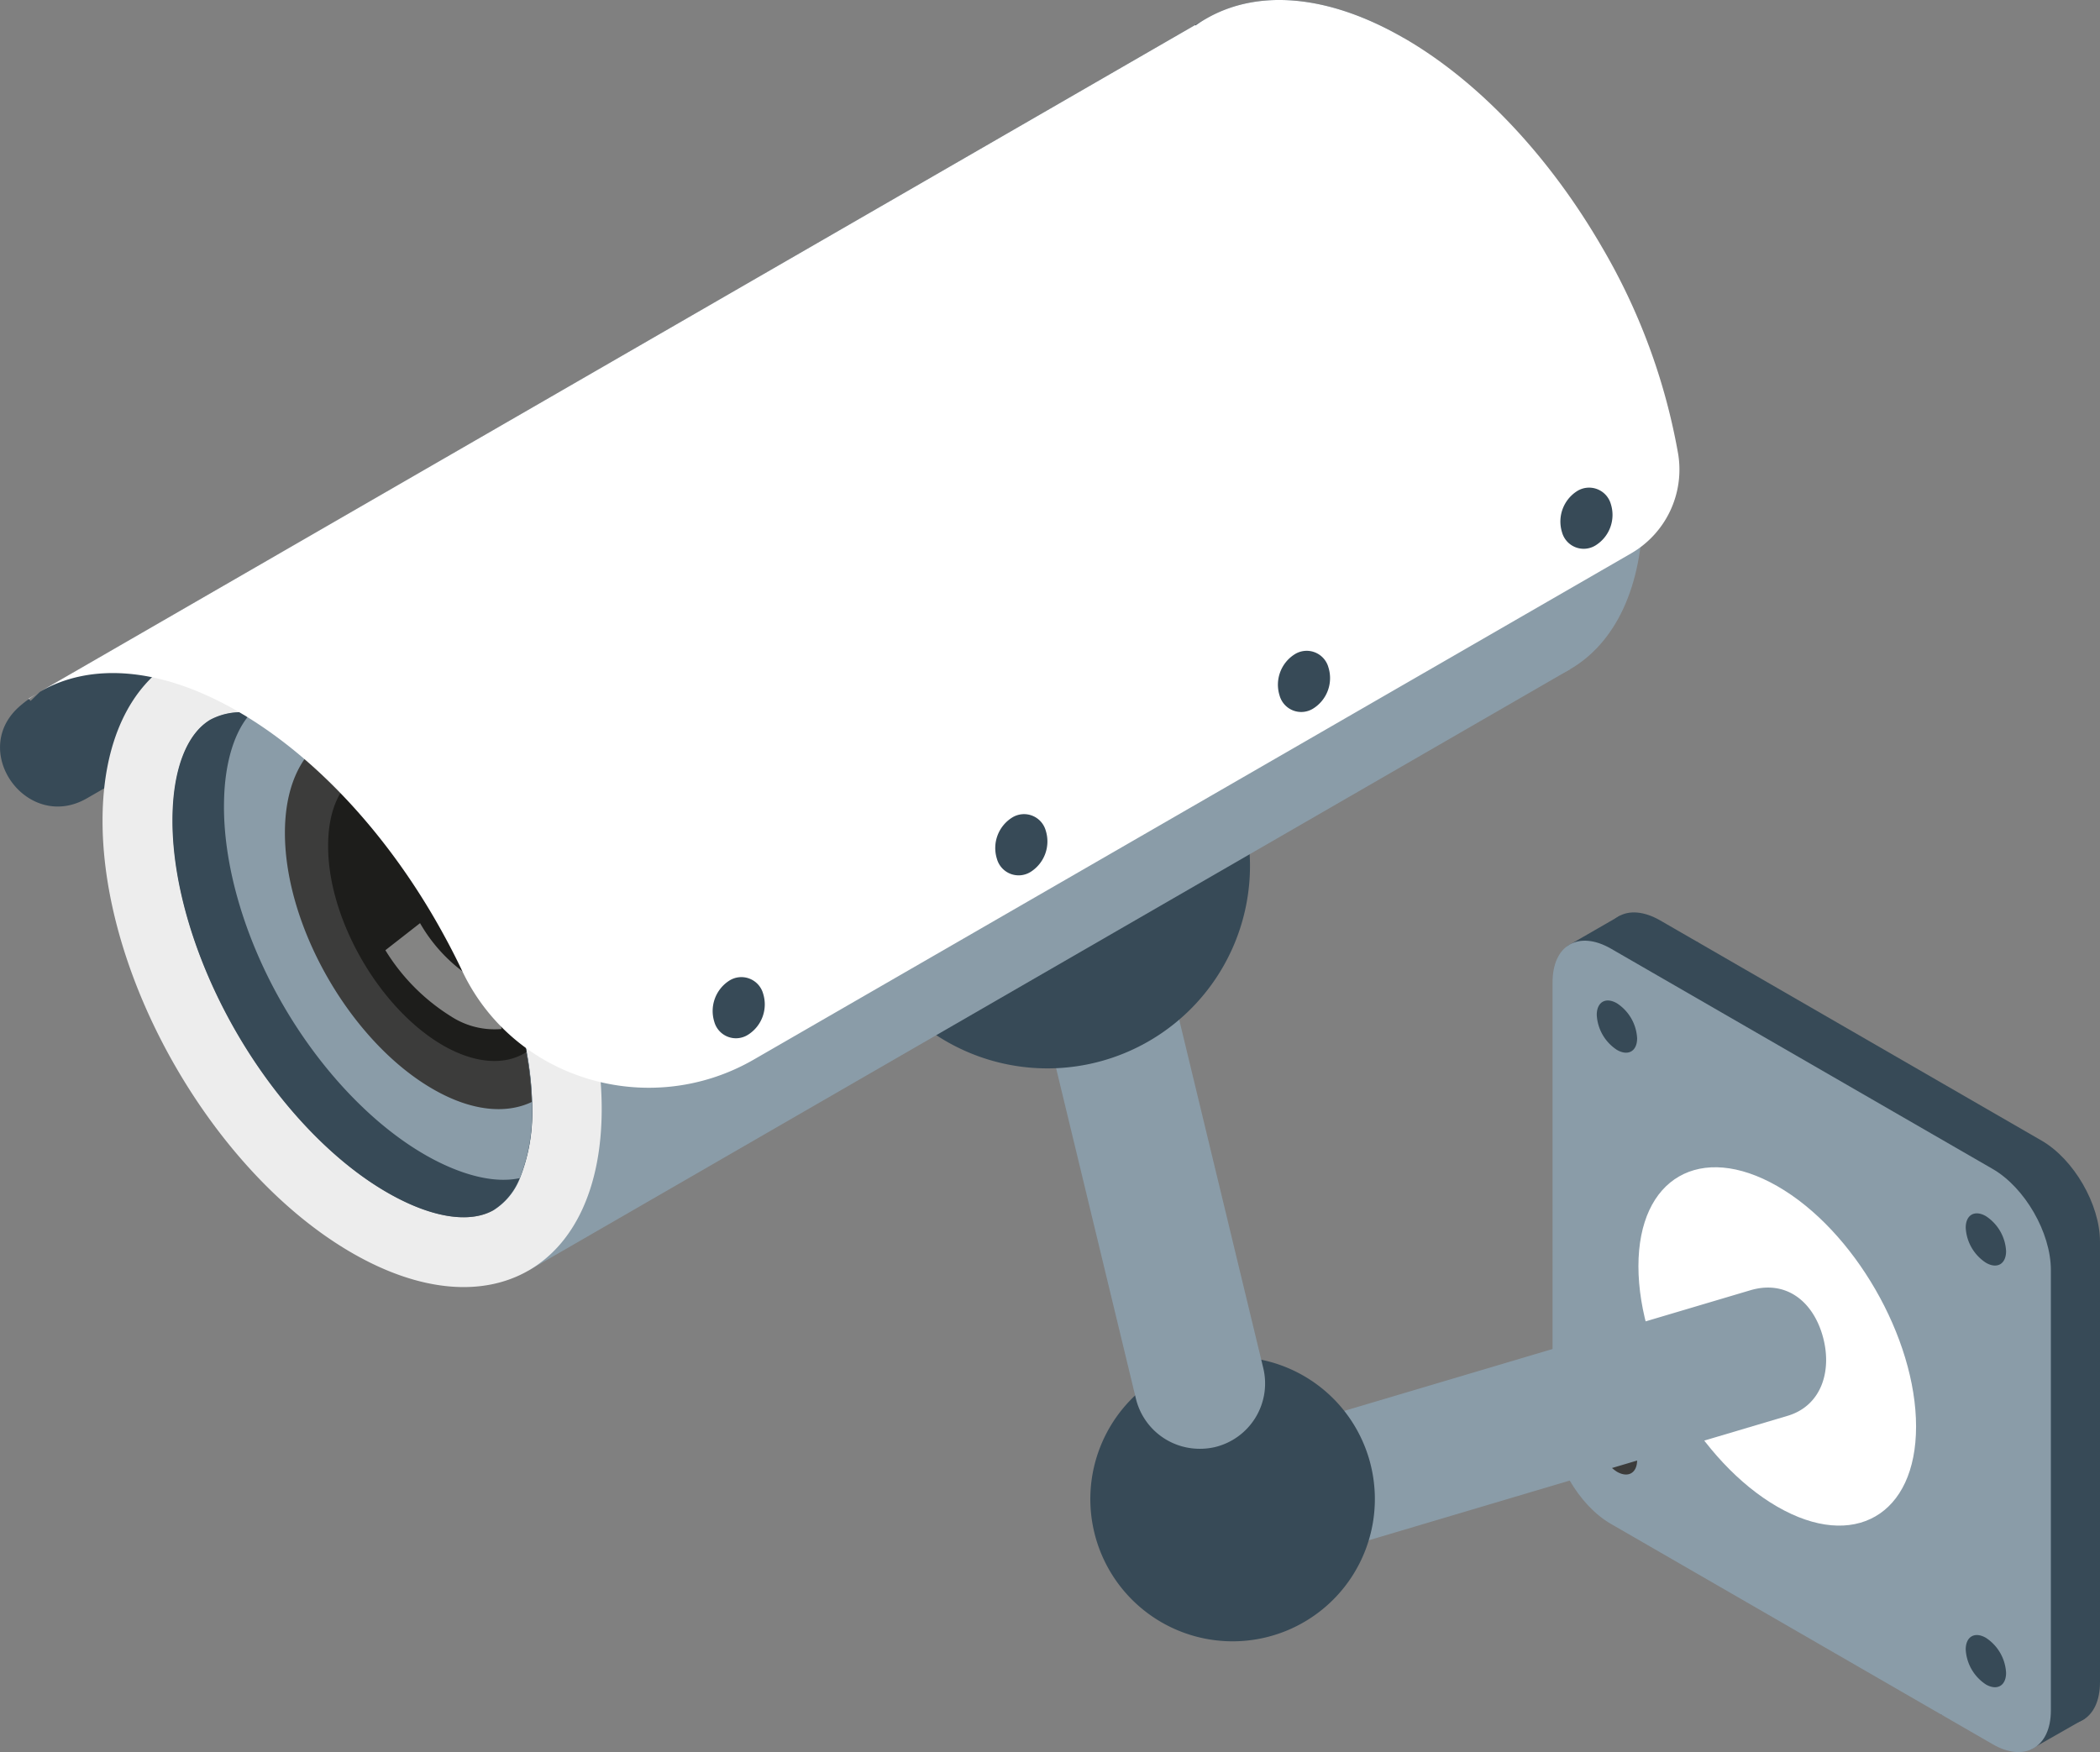 <svg xmlns="http://www.w3.org/2000/svg" viewBox="0 0 323.57 270"><rect x="0" y="0" width="323.57" height="270" fill="#808080" stroke="none"/><defs><style>.cls-1{fill:#374a57;}.cls-2{fill:#8a9ca8;}.cls-3{fill:#3c3c3b;}.cls-4{fill:#fff;}.cls-5,.cls-7{fill:#ededed;}.cls-6{fill:#1d1d1b;}.cls-7{opacity:0.5;}.cls-8{fill:#c6c6c6;}</style></defs><title>cctv</title><g id="Layer_2" data-name="Layer 2"><g id="Layer_1-2" data-name="Layer 1"><path class="cls-1" d="M314.57,175.77l-58.78-33.94c-5-2.86-9-.54-9,5.2V214.9c0,5.74,4,12.71,9,15.58l58.78,33.94c5,2.87,9,.54,9-5.2V191.35C323.57,185.61,319.54,178.64,314.57,175.77Z"/><polygon class="cls-1" points="261.65 145.21 249.55 141.14 241.43 145.82 257.69 151.68 261.65 145.21"/><polygon class="cls-1" points="321.24 264.84 307.11 259.47 298.99 264.15 312.86 269.62 321.24 264.84"/><path class="cls-2" d="M307,268.77l-58.78-33.93c-5-2.87-9-9.85-9-15.59V151.38c0-5.73,4-8.06,9-5.19L307,180.12c5,2.87,9,9.85,9,15.59v67.87C316,269.31,311.93,271.64,307,268.77Z"/><path class="cls-1" d="M252.25,160c0,2-1.39,2.79-3.11,1.79a6.86,6.86,0,0,1-3.11-5.39c0-2,1.39-2.79,3.11-1.79A6.86,6.86,0,0,1,252.25,160Z"/><path class="cls-1" d="M309.1,192.8c0,2-1.39,2.79-3.11,1.79a6.86,6.86,0,0,1-3.11-5.39c0-2,1.39-2.78,3.11-1.79A6.86,6.86,0,0,1,309.1,192.8Z"/><path class="cls-3" d="M252.25,225c0,2-1.39,2.79-3.11,1.8a6.88,6.88,0,0,1-3.11-5.39c0-2,1.39-2.79,3.11-1.8A6.88,6.88,0,0,1,252.25,225Z"/><path class="cls-1" d="M309.1,257.78c0,2-1.39,2.79-3.11,1.8a6.88,6.88,0,0,1-3.11-5.39c0-2,1.39-2.79,3.11-1.8A6.88,6.88,0,0,1,309.1,257.78Z"/><path class="cls-3" d="M290.93,215.19c0,8.52-6,12-13.36,7.72s-13.36-14.62-13.36-23.14,6-12,13.36-7.72S290.93,206.67,290.93,215.19Z"/><path class="cls-4" d="M295.23,219.83c0,13.64-9.58,19.17-21.39,12.35s-21.39-23.41-21.39-37.05S262,176,273.84,182.78,295.23,206.19,295.23,219.83Z"/><path class="cls-2" d="M196.89,241.09A10.1,10.1,0,0,1,194,221.32l75.67-22.48c5.34-1.6,9.51,1.49,11.11,6.83s0,10.92-5.34,12.51l-75.67,22.49A10.31,10.31,0,0,1,196.89,241.09Z"/><path class="cls-1" d="M211.84,231a21.92,21.92,0,1,1-21.92-21.91A21.91,21.91,0,0,1,211.84,231Z"/><path class="cls-2" d="M184.82,223.26a10.1,10.1,0,0,1-9.8-7.73l-16.83-69.71a10.1,10.1,0,0,1,19.63-4.74l16.82,69.72A10.09,10.09,0,0,1,187.2,223,10.24,10.24,0,0,1,184.82,223.26Z"/><path class="cls-1" d="M192.6,133.43a31.21,31.21,0,1,1-31.21-31.21A31.21,31.21,0,0,1,192.6,133.43Z"/><path class="cls-1" d="M6.12,106.64,185.84,2.88c7.81-4.51,18.6-3.88,30.5,3L13.43,123C4.17,128.38-5,115.6,3.17,108.72a1.19,1.19,0,0,1,.18-.15,12.78,12.78,0,0,1,1.1-.84l.27.28Z"/><path class="cls-2" d="M176.23,33.86c0-24.53,17.22-34.47,38.46-22.2s38.45,42.08,38.45,66.6-17.21,34.47-38.45,22.21S176.23,58.38,176.23,33.86Z"/><rect class="cls-2" x="41.85" y="47.99" width="185.25" height="108.77" transform="translate(-33.17 80.95) rotate(-30)"/><path class="cls-5" d="M15.8,126.48C15.8,151,33,180.83,54.26,193.09s38.45,2.32,38.45-22.2-17.22-54.35-38.45-66.61S15.8,102,15.8,126.48Zm22.87-16.6a27.18,27.18,0,0,1,10.21,3.72c8.53,4.93,17,14,23.25,24.77S81.94,161,82,170.88a27.14,27.14,0,0,1-1.88,10.7,10.19,10.19,0,0,1-4,4.88c-3.74,2.16-9.73,1.17-16.43-2.7-8.54-4.92-17-13.95-23.26-24.75s-9.82-22.67-9.81-32.53c0-7.73,2.14-13.41,5.88-15.57A10,10,0,0,1,38.67,109.88Z"/><path class="cls-1" d="M26.57,126.48c0,9.86,3.57,21.71,9.81,32.53s14.72,19.83,23.26,24.75c6.7,3.87,12.69,4.86,16.43,2.7a10.19,10.19,0,0,0,4-4.88A27.14,27.14,0,0,0,82,170.88c0-9.85-3.59-21.7-9.82-32.51S57.41,118.53,48.88,113.6a27.18,27.18,0,0,0-10.21-3.72,10,10,0,0,0-6.22,1C28.71,113.07,26.56,118.75,26.57,126.48Z"/><path class="cls-2" d="M38.67,109.88a27.18,27.18,0,0,1,10.21,3.72c.3.17.58.35.88.54a49.8,49.8,0,0,1,6.3,4.59,75.76,75.76,0,0,1,16.07,19.64,75.15,75.15,0,0,1,9,23.74,48.51,48.51,0,0,1,.84,7.74c0,.35,0,.69,0,1a27.14,27.14,0,0,1-1.88,10.7c-3.66.81-8.55-.28-13.86-3.18-8.4-4.6-16.65-13.18-22.64-23.54s-9.29-21.81-9.07-31.39C34.64,117.43,36.14,112.64,38.67,109.88Z"/><path class="cls-3" d="M43.9,128.35c0,14.54,10.21,32.21,22.79,39.47,5.86,3.39,11.21,3.91,15.24,2a48.51,48.51,0,0,0-.84-7.74,75.15,75.15,0,0,0-9-23.74,75.76,75.76,0,0,0-16.07-19.64,49.8,49.8,0,0,0-6.3-4.59C46.12,116.69,43.9,121.59,43.9,128.35Z"/><path class="cls-6" d="M56.06,118.73a75.76,75.76,0,0,1,16.07,19.64,75.15,75.15,0,0,1,9,23.74c-3.21,2.08-7.79,1.89-12.85-1-9.79-5.66-17.73-19.4-17.72-30.69C50.52,124.53,52.65,120.49,56.06,118.73Z"/><path class="cls-7" d="M72.85,150.79a24.63,24.63,0,0,1-8.13-8.53l-5.34,4.17a31.2,31.2,0,0,0,10.1,10.19,12.3,12.3,0,0,0,7.8,1.95l-1.19-6.63A7,7,0,0,1,72.85,150.79Z"/><path class="cls-8" d="M238.07,68.84a4.87,4.87,0,0,0,1.78-5.43h0c-.62-2.08-2.43-3-4-2.07L98,140.93a4.86,4.86,0,0,0-1.79,5.43h0c.63,2.07,2.44,3,4,2.07Z"/><path class="cls-8" d="M241.6,85.43a5.74,5.74,0,0,0,2.68-4.91h0c-.13-1.78-1.54-2.47-3.15-1.55l-137.87,79.6a5.77,5.77,0,0,0-2.67,4.91h0c.13,1.78,1.54,2.48,3.15,1.55Z"/><path class="cls-4" d="M184.14,3.86l.06.07a18.31,18.31,0,0,1,1.64-1.05c7.81-4.51,18.6-3.88,30.5,3S239,24.56,246.83,38.08A95.64,95.64,0,0,1,258.58,70a14.92,14.92,0,0,1-7.28,15.29l-135.17,78c-16.14,9.31-37,3.12-44.94-13.72-1.25-2.64-2.62-5.22-4.08-7.76-7.8-13.53-18.58-25.32-30.49-32.2s-22.68-7.53-30.5-3Z"/><path class="cls-8" d="M4.38,107.65l1.74-1a16.49,16.49,0,0,0-1.67,1.09Z"/><path class="cls-1" d="M112.38,151.11a3.48,3.48,0,0,1,5.2,2,5.53,5.53,0,0,1-2.33,6.35,3.46,3.46,0,0,1-5.19-2A5.56,5.56,0,0,1,112.38,151.11Z"/><path class="cls-1" d="M155.93,126a3.47,3.47,0,0,1,5.2,2,5.55,5.55,0,0,1-2.33,6.36,3.47,3.47,0,0,1-5.19-2A5.54,5.54,0,0,1,155.93,126Z"/><path class="cls-1" d="M199.48,100.83a3.47,3.47,0,0,1,5.2,2,5.53,5.53,0,0,1-2.33,6.35,3.46,3.46,0,0,1-5.19-2A5.54,5.54,0,0,1,199.48,100.83Z"/><path class="cls-1" d="M243,75.68a3.48,3.48,0,0,1,5.2,2,5.53,5.53,0,0,1-2.33,6.35,3.46,3.46,0,0,1-5.19-2A5.56,5.56,0,0,1,243,75.68Z"/></g></g></svg>